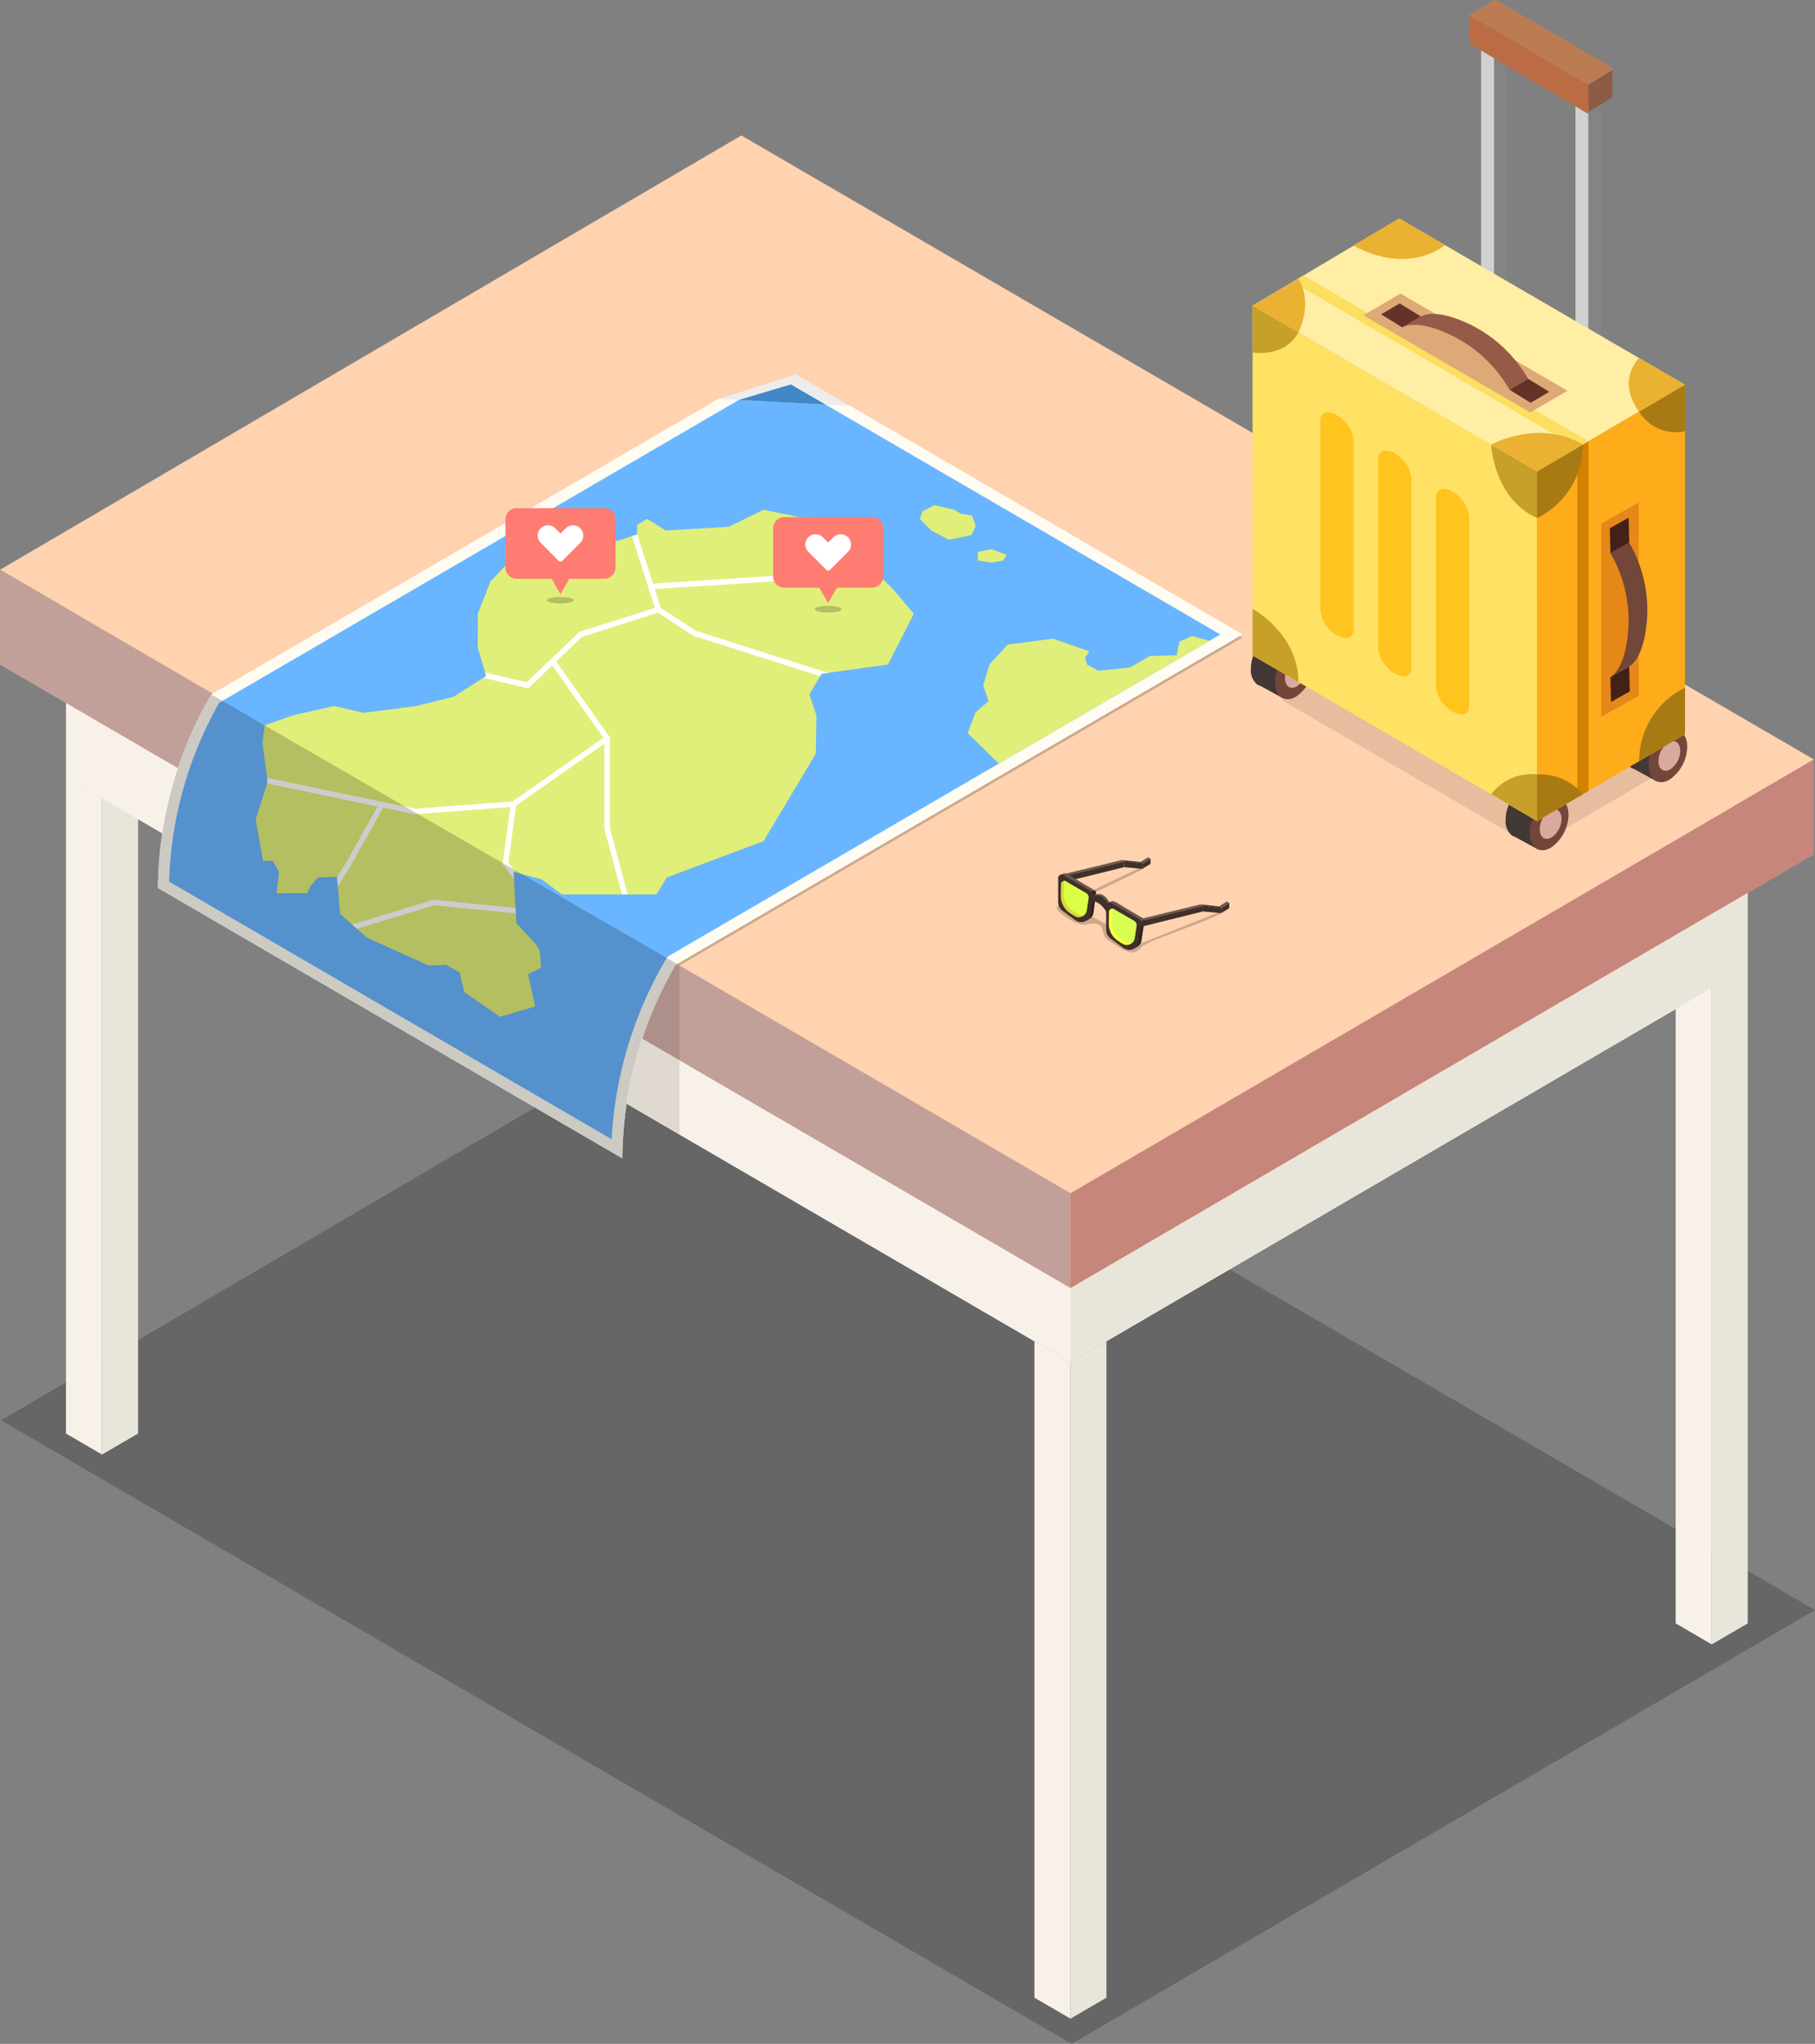 <svg id="Group_25996" data-name="Group 25996" xmlns="http://www.w3.org/2000/svg" xmlns:xlink="http://www.w3.org/1999/xlink" width="167" height="188.027" viewBox="0 0 167 188.027">
  <rect x="0" y="0" width="167" height="188.027" fill="#808080" stroke="none"/>
  <defs>
    <clipPath id="clip-path">
      <rect id="Rectangle_27211" data-name="Rectangle 27211" width="167" height="188.027" fill="none"/>
    </clipPath>
    <clipPath id="clip-path-3">
      <rect id="Rectangle_27199" data-name="Rectangle 27199" width="166.896" height="97.319" fill="none"/>
    </clipPath>
    <clipPath id="clip-path-5">
      <rect id="Rectangle_27201" data-name="Rectangle 27201" width="94.503" height="52.535" fill="none"/>
    </clipPath>
    <clipPath id="clip-path-6">
      <rect id="Rectangle_27202" data-name="Rectangle 27202" width="7.158" height="15.689" fill="none"/>
    </clipPath>
    <clipPath id="clip-path-7">
      <rect id="Rectangle_27203" data-name="Rectangle 27203" width="47.759" height="42.662" fill="none"/>
    </clipPath>
    <clipPath id="clip-path-8">
      <rect id="Rectangle_27204" data-name="Rectangle 27204" width="2.47" height="0.597" fill="none"/>
    </clipPath>
    <clipPath id="clip-path-10">
      <rect id="Rectangle_27206" data-name="Rectangle 27206" width="37.023" height="21.738" fill="none"/>
    </clipPath>
    <clipPath id="clip-path-11">
      <rect id="Rectangle_27207" data-name="Rectangle 27207" width="15.86" height="8.231" fill="none"/>
    </clipPath>
    <clipPath id="clip-path-12">
      <rect id="Rectangle_27208" data-name="Rectangle 27208" width="2.553" height="3.335" fill="none"/>
    </clipPath>
    <clipPath id="clip-path-13">
      <rect id="Rectangle_27209" data-name="Rectangle 27209" width="2.288" height="3.145" fill="none"/>
    </clipPath>
  </defs>
  <g id="Group_25994" data-name="Group 25994" clip-path="url(#clip-path)">
    <g id="Group_25964" data-name="Group 25964">
      <g id="Group_25963" data-name="Group 25963" clip-path="url(#clip-path)">
        <g id="Group_25962" data-name="Group 25962" transform="translate(0.104 90.709)" opacity="0.2" style="mix-blend-mode: normal;isolation: isolate">
          <g id="Group_25961" data-name="Group 25961">
            <g id="Group_25960" data-name="Group 25960" clip-path="url(#clip-path-3)">
              <path id="Path_9330" data-name="Path 9330" d="M.1,128.83,68.314,88.874,167,146.283,98.6,186.192Z" transform="translate(-0.102 -88.873)"/>
            </g>
          </g>
        </g>
      </g>
    </g>
    <path id="Path_9331" data-name="Path 9331" d="M9.2,71.975v60.389l3.315-1.931V70.045Z" transform="translate(0.19 1.447)" fill="#e8e6da"/>
    <path id="Path_9332" data-name="Path 9332" d="M154.378,89.089v60.389l-3.315-1.931V87.159Z" transform="translate(3.12 1.8)" fill="#f8f1e9"/>
    <path id="Path_9333" data-name="Path 9333" d="M98.374,124.613l62.317-36.361-92.6-53.869L5.948,70.787Z" transform="translate(0.123 0.71)" fill="#fff"/>
    <path id="Path_9334" data-name="Path 9334" d="M98.374,114.446l62.317-36.361-92.6-53.869L5.948,60.62Z" transform="translate(0.123 0.5)" fill="#ffaf83"/>
    <path id="Path_9335" data-name="Path 9335" d="M98.374,114.446l62.317-36.361-92.6-53.869L5.948,60.62Z" transform="translate(0.123 0.5)" fill="#ffaf83"/>
    <path id="Path_9336" data-name="Path 9336" d="M5.948,59.884V70.261l92.426,53.826V113.71Z" transform="translate(0.123 1.237)" fill="#f8f1e9"/>
    <path id="Path_9337" data-name="Path 9337" d="M158.82,77V87.372L96.5,123.733V113.356Z" transform="translate(1.993 1.59)" fill="#e8e6da"/>
    <path id="Path_9338" data-name="Path 9338" d="M96.571,122.826v60.389l-3.315-1.931V120.9Z" transform="translate(1.926 2.497)" fill="#f8f1e9"/>
    <path id="Path_9339" data-name="Path 9339" d="M9.263,71.975v60.389l-3.315-1.931V70.045Z" transform="translate(0.123 1.447)" fill="#f8f1e9"/>
    <path id="Path_9340" data-name="Path 9340" d="M96.5,122.826v60.389l3.315-1.931V120.9Z" transform="translate(1.993 2.497)" fill="#e8e6da"/>
    <path id="Path_9341" data-name="Path 9341" d="M154.311,89.089v60.389l3.315-1.931V87.159Z" transform="translate(3.187 1.8)" fill="#e8e6da"/>
    <path id="Path_9342" data-name="Path 9342" d="M0,60.7l98.5,57.362,68.4-39.91L68.212,20.744Z" transform="translate(0 0.428)" fill="#ffaf83"/>
    <path id="Path_9343" data-name="Path 9343" d="M0,52.165l98.5,57.362,68.4-39.908L68.212,12.209Z" transform="translate(0 0.252)" fill="#ffd2b0"/>
    <path id="Path_9344" data-name="Path 9344" d="M0,60.068l98.5,57.362v-8.71L0,51.357Z" transform="translate(0 1.061)" fill="#c1a099"/>
    <path id="Path_9345" data-name="Path 9345" d="M96.505,108.366v8.711l68.4-39.911V68.457Z" transform="translate(1.993 1.414)" fill="#c6867b"/>
    <g id="Group_25993" data-name="Group 25993">
      <g id="Group_25992" data-name="Group 25992" clip-path="url(#clip-path)">
        <g id="Group_25967" data-name="Group 25967" transform="translate(19.812 36.291)" opacity="0.2">
          <g id="Group_25966" data-name="Group 25966">
            <g id="Group_25965" data-name="Group 25965" clip-path="url(#clip-path-5)">
              <path id="Path_9346" data-name="Path 9346" d="M19.412,63.221l42.706,24.87,51.8-30.18L77.67,36.81l-6.334-1.252-5.62.683Z" transform="translate(-19.412 -35.557)"/>
            </g>
          </g>
        </g>
        <g id="Group_25970" data-name="Group 25970" transform="translate(55.36 88.681)" opacity="0.1">
          <g id="Group_25969" data-name="Group 25969">
            <g id="Group_25968" data-name="Group 25968" clip-path="url(#clip-path-6)">
              <path id="Path_9347" data-name="Path 9347" d="M60.027,86.968l-4,2.623L54.24,98.407l7.158,4.168V87.032h0l-.248-.145Z" transform="translate(-54.24 -86.887)"/>
            </g>
          </g>
        </g>
        <path id="Path_9348" data-name="Path 9348" d="M14.244,80.961a35.874,35.874,0,0,1,4.905-17.794l46.674-27.2,5.62-.683,6.334,1.253,36.243,21.1L61.86,88.034a35.879,35.879,0,0,0-4.9,17.794Z" transform="translate(0.294 0.729)" fill="#fffcf3"/>
        <path id="Path_9349" data-name="Path 9349" d="M14.244,80.961a35.874,35.874,0,0,1,4.905-17.794l46.674-27.2,5.62-.683,6.334,1.253,36.243,21.1L61.86,88.034a35.879,35.879,0,0,0-4.9,17.794Z" transform="translate(0.294 0.729)" fill="#fffcf3"/>
        <path id="Path_9350" data-name="Path 9350" d="M15.249,80.384a35.32,35.32,0,0,1,4.614-16.459l47.8-27.852,3.624-1.11L75.6,36.474l36.368,21.174L61.115,87.282l-.133.2a36.616,36.616,0,0,0-5.023,16.6Z" transform="translate(0.315 0.722)" fill="#6ab5ff"/>
        <path id="Path_9351" data-name="Path 9351" d="M64.78,36l12.058.63-4.962-2.887Z" transform="translate(1.338 0.697)" fill="#ededed"/>
        <path id="Path_9352" data-name="Path 9352" d="M74.569,36.5,66.6,36.08l4.8-1.429Z" transform="translate(1.375 0.716)" fill="#4287c6"/>
        <path id="Path_9353" data-name="Path 9353" d="M46.034,51.09l1.85-.118.624-.794,1.248-.408,5.635-1.546v.484l.942.11.322-.11,1.493-.484v-.889l.907-.541.658.38,1.042.684,5.831-.344,3.193-1.569,3.286.683h1.242l.34,1.23.462.419,4.245,1.6.737,1.81,1.59,1.553,1.925,2.273-2.381,4.676-3.527.484-2.588.365L74,62.946l.646,1.913-.056,3.521L69.78,76.436l-4.138,1.548L60.87,79.776l-.948,1.559H51.231L49.36,79.947l-2.584-.687.259,4.728L48.82,85.9l.369.582.113,1.6-1.191.6.659,2.96-3.238.952-3.286-2.268-.429-1.815-1.255-.7-1.6.064-5.648-2.543-2.494-2.2-.284-3.417-1.758.056-.737.851-.227.6H24.977L25.2,79.26l-.567-1.01H23.73l-.681-3.826,1.1-3.448-.475-3.6.2-1.6,2.637-.924,3.742-.849,2.722.628,4.854-.628,3.424-.85,3.006-1.913-.768-2.563V55.508l1.165-2.976Z" transform="translate(0.476 0.949)" fill="#e0ef79"/>
        <path id="Path_9354" data-name="Path 9354" d="M86.057,45.952l-1.786-.415-1.105.553-.234.712,1.041,1.063,1.617.85,2.083-.43.383-.835-.34-.978-.978-.128Z" transform="translate(1.713 0.94)" fill="#e0ef79"/>
        <path id="Path_9355" data-name="Path 9355" d="M88.154,50.546v-.8l.313-.05.929-.2,1.4.526-.3.526-1.1.183Z" transform="translate(1.82 1.022)" fill="#e0ef79"/>
        <path id="Path_9356" data-name="Path 9356" d="M90.1,69.063l-2.858-2.8.724-1.914,1.19-1.021-.485-1.463.571-1.925,1.672-1.815,4.154-.556,3.36,1.166-.4.6.184.622,1.058.569,2.895-.3L104,59.162l2.467-.063.255-1.261,1.169-.51,1.588.444Z" transform="translate(1.802 1.184)" fill="#e0ef79"/>
        <path id="Path_9357" data-name="Path 9357" d="M75.84,60.882l-.673-.138-11.629-3.7L60.3,54.929l-.555-1.73L74.3,52.257l5.158-2.114-.129-.316-.228-.086-4.878,2.01L59.584,52.7l-1.456-4.545v.022l-.48.155,2.115,6.6-6.929,2.2-4.876,4.639-3.821-.9.1.331-.249.158,4.124.972,2.2-2.108,4.706,6.654-8.35,5.859-8.952.673L24.077,70.564l.049.366-.05.156L34.239,73.2l-2.858,5.114-.866,1.39.07.852,1.235-1.983,2.942-5.265,2.88.6.036.007,8.781-.66-.713,5.264,1.044,1.341-.036-.653.219.058-.693-.889.711-5.254,8.123-5.7v7.831l1.614,6.027h.526l-1.629-6.061V66.859l-4.945-6.991L53.044,57.6l7-2.226,3.243,2.116,11.671,3.722.131-.225Z" transform="translate(0.497 0.994)" fill="#fff"/>
        <path id="Path_9358" data-name="Path 9358" d="M31.732,83.374l.45.4,7.089-2.162,7.534.752-.029-.516-7.557-.754Z" transform="translate(0.655 1.675)" fill="#fff"/>
        <g id="Group_25973" data-name="Group 25973" transform="translate(14.538 63.895)" opacity="0.2">
          <g id="Group_25972" data-name="Group 25972">
            <g id="Group_25971" data-name="Group 25971" clip-path="url(#clip-path-7)">
              <path id="Path_9359" data-name="Path 9359" d="M56.955,105.264A35.874,35.874,0,0,1,61.86,87.47L62,87.386,19.148,62.6A35.874,35.874,0,0,0,14.243,80.4Z" transform="translate(-14.244 -62.602)"/>
            </g>
          </g>
        </g>
        <path id="Path_9360" data-name="Path 9360" d="M78.8,46.612H70.718A1.02,1.02,0,0,0,69.7,47.633v4.451A1.02,1.02,0,0,0,70.718,53.1H73.94l.817,1.416.818-1.416H78.8a1.02,1.02,0,0,0,1.021-1.021V47.633A1.021,1.021,0,0,0,78.8,46.612" transform="translate(1.439 0.963)" fill="#fe7c72"/>
        <path id="Path_9361" data-name="Path 9361" d="M76.521,48.433h0a.946.946,0,0,0-1.338,0l0,0-.484.483-.484-.483a.946.946,0,0,0-1.338,0l0,0a.946.946,0,0,0,0,1.338l0,0,.484.483,1.176,1.176a.237.237,0,0,0,.331,0l1.176-1.176.484-.483a.946.946,0,0,0,0-1.338l0,0" transform="translate(1.499 0.994)" fill="#fff"/>
        <g id="Group_25976" data-name="Group 25976" transform="translate(74.961 55.747)" opacity="0.2">
          <g id="Group_25975" data-name="Group 25975">
            <g id="Group_25974" data-name="Group 25974" clip-path="url(#clip-path-8)">
              <path id="Path_9362" data-name="Path 9362" d="M75.915,54.918c0,.165-.553.3-1.235.3s-1.235-.134-1.235-.3.553-.3,1.235-.3,1.235.134,1.235.3" transform="translate(-73.444 -54.619)"/>
            </g>
          </g>
        </g>
        <path id="Path_9363" data-name="Path 9363" d="M54.669,45.8H46.591a1.02,1.02,0,0,0-1.021,1.021v4.451A1.02,1.02,0,0,0,46.591,52.3h3.222l.817,1.416.818-1.416h3.222a1.02,1.02,0,0,0,1.021-1.021V46.824A1.021,1.021,0,0,0,54.669,45.8" transform="translate(0.941 0.946)" fill="#fe7c72"/>
        <path id="Path_9364" data-name="Path 9364" d="M52.394,47.624h0a.946.946,0,0,0-1.338,0l0,0-.484.483-.484-.483a.946.946,0,0,0-1.338,0l0,0a.946.946,0,0,0,0,1.338l0,0,.484.483L50.4,50.623a.237.237,0,0,0,.331,0l1.176-1.176.484-.483a.946.946,0,0,0,0-1.338l0,0" transform="translate(1.001 0.978)" fill="#fff"/>
        <g id="Group_25979" data-name="Group 25979" transform="translate(50.335 54.921)" opacity="0.2">
          <g id="Group_25978" data-name="Group 25978">
            <g id="Group_25977" data-name="Group 25977" clip-path="url(#clip-path-8)">
              <path id="Path_9365" data-name="Path 9365" d="M51.787,54.108c0,.165-.553.3-1.235.3s-1.235-.134-1.235-.3.553-.3,1.235-.3,1.235.134,1.235.3" transform="translate(-49.317 -53.81)"/>
            </g>
          </g>
        </g>
        <g id="Group_25982" data-name="Group 25982" transform="translate(117.728 56.181)" opacity="0.1">
          <g id="Group_25981" data-name="Group 25981">
            <g id="Group_25980" data-name="Group 25980" clip-path="url(#clip-path-10)">
              <path id="Path_9366" data-name="Path 9366" d="M128.718,55.044l-12.747,6.434a1.137,1.137,0,0,0-.06,2l22.848,13.306L152.368,68.8Z" transform="translate(-115.346 -55.044)"/>
            </g>
          </g>
        </g>
        <path id="Path_9367" data-name="Path 9367" d="M134.686,4.533V27.417l1.186-.7V3.838Z" transform="translate(2.781 0.079)" fill="#848484"/>
        <path id="Path_9368" data-name="Path 9368" d="M133.524,3.838V26.722l1.186.7V4.533Z" transform="translate(2.757 0.079)" fill="#d1d1d1"/>
        <path id="Path_9369" data-name="Path 9369" d="M143.185,9.466V32.35l1.186-.7V8.771Z" transform="translate(2.957 0.181)" fill="#848484"/>
        <path id="Path_9370" data-name="Path 9370" d="M142.023,8.771V31.655l1.186.7V9.466Z" transform="translate(2.933 0.181)" fill="#d1d1d1"/>
        <path id="Path_9371" data-name="Path 9371" d="M143.406,7.8l2.115-1.237a.233.233,0,0,0,0-.4L134.966.032a.233.233,0,0,0-.235,0L132.616,1.27a.234.234,0,0,0,0,.4L143.171,7.8a.23.23,0,0,0,.235,0" transform="translate(2.736 0)" fill="#bc7c53"/>
        <path id="Path_9372" data-name="Path 9372" d="M145.4,8.822V6.305l-2.209,1.368V10.19Z" transform="translate(2.957 0.13)" fill="#8c5d44"/>
        <path id="Path_9373" data-name="Path 9373" d="M132.5,1.4V4l10.909,6.46V7.774Z" transform="translate(2.736 0.029)" fill="#bb6c43"/>
        <path id="Path_9374" data-name="Path 9374" d="M138.674,76.661l2.2-4.587-2.2-1.161,0,.005a1.085,1.085,0,0,0-.973-.095,3.525,3.525,0,0,0-1.97,3.164,1.7,1.7,0,0,0,.481,1.328l-.005.008.033.017a.981.981,0,0,0,.371.2Z" transform="translate(2.803 1.461)" fill="#423835"/>
        <path id="Path_9375" data-name="Path 9375" d="M141.47,73.507c.012-1.139-.659-1.835-1.583-1.526a3.521,3.521,0,0,0-1.969,3.163c-.009,1.379.905,1.955,1.931,1.354a3.769,3.769,0,0,0,1.621-2.992" transform="translate(2.848 1.485)" fill="#724638"/>
        <path id="Path_9376" data-name="Path 9376" d="M140.813,73.845c.007-.642-.373-1.036-.893-.861a1.99,1.99,0,0,0-1.11,1.785c-.005.778.51,1.1,1.089.763a2.123,2.123,0,0,0,.914-1.687" transform="translate(2.867 1.506)" fill="#d8aa9e"/>
        <path id="Path_9377" data-name="Path 9377" d="M149.374,70.526l2.2-4.587-2.2-1.161,0,.005a1.085,1.085,0,0,0-.973-.095,3.525,3.525,0,0,0-1.97,3.164,1.7,1.7,0,0,0,.481,1.328l-.005.008.033.017a.981.981,0,0,0,.37.2Z" transform="translate(3.024 1.334)" fill="#423835"/>
        <path id="Path_9378" data-name="Path 9378" d="M152.171,67.372c.012-1.139-.659-1.835-1.583-1.527a3.524,3.524,0,0,0-1.969,3.164c-.009,1.379.905,1.955,1.931,1.354a3.769,3.769,0,0,0,1.621-2.992" transform="translate(3.069 1.358)" fill="#724638"/>
        <path id="Path_9379" data-name="Path 9379" d="M151.513,67.71c.007-.642-.373-1.036-.893-.861a1.99,1.99,0,0,0-1.11,1.785c-.005.778.51,1.1,1.089.763a2.123,2.123,0,0,0,.914-1.687" transform="translate(3.088 1.38)" fill="#d8aa9e"/>
        <path id="Path_9380" data-name="Path 9380" d="M115.708,63.046l2.2-4.587-2.2-1.162,0,.005a1.085,1.085,0,0,0-.973-.095,3.525,3.525,0,0,0-1.97,3.164,1.7,1.7,0,0,0,.481,1.328l-.005.008.033.017a.981.981,0,0,0,.371.2Z" transform="translate(2.329 1.18)" fill="#423835"/>
        <path id="Path_9381" data-name="Path 9381" d="M118.5,59.892c.012-1.139-.659-1.835-1.583-1.526a3.521,3.521,0,0,0-1.969,3.163c-.009,1.379.905,1.955,1.931,1.354a3.769,3.769,0,0,0,1.621-2.992" transform="translate(2.374 1.204)" fill="#724638"/>
        <path id="Path_9382" data-name="Path 9382" d="M117.847,60.23c.007-.642-.373-1.036-.893-.861a1.988,1.988,0,0,0-1.11,1.785c-.005.778.51,1.1,1.089.763a2.123,2.123,0,0,0,.914-1.687" transform="translate(2.392 1.225)" fill="#d8aa9e"/>
        <path id="Path_9383" data-name="Path 9383" d="M126.411,19.693l-13.494,8.029,26.176,15.244L152.7,34.988Z" transform="translate(2.332 0.407)" fill="#ffeea4"/>
        <path id="Path_9384" data-name="Path 9384" d="M138.563,42.657V74.819l13.609-7.978V34.679Z" transform="translate(2.862 0.716)" fill="#ffac1a"/>
        <path id="Path_9385" data-name="Path 9385" d="M112.917,27.561V59.722l26.176,15.244V42.8Z" transform="translate(2.332 0.569)" fill="#ffe164"/>
        <path id="Path_9386" data-name="Path 9386" d="M142.782,40.071V72.235l-4.218,2.473V42.546Z" transform="translate(2.862 0.828)" fill="#ffac1a"/>
        <path id="Path_9387" data-name="Path 9387" d="M117.135,25.136l26.176,15.243-4.218,2.475L112.917,27.611Z" transform="translate(2.332 0.519)" fill="#ffeea4"/>
        <path id="Path_9388" data-name="Path 9388" d="M112.917,59.173V54.878s4.218,2.264,4.218,6.745Z" transform="translate(2.332 1.133)" fill="#c6a028"/>
        <path id="Path_9389" data-name="Path 9389" d="M151.985,66.278v-4.29a7.519,7.519,0,0,0-4.218,6.765l4.025-2.362Z" transform="translate(3.052 1.28)" fill="#a87a13"/>
        <path id="Path_9390" data-name="Path 9390" d="M126.231,19.693l-4.218,2.475s4.426,2.829,8.434-.018l-4.163-2.426Z" transform="translate(2.52 0.407)" fill="#eab132"/>
        <path id="Path_9391" data-name="Path 9391" d="M151.982,34.673v4.29a3.981,3.981,0,0,1-4.218-1.809l4-2.35Z" transform="translate(3.052 0.716)" fill="#a87a13"/>
        <path id="Path_9392" data-name="Path 9392" d="M147.784,32.267s-2.141,2.007,0,4.935L152,34.729Z" transform="translate(3.032 0.666)" fill="#eab132"/>
        <path id="Path_9393" data-name="Path 9393" d="M144.347,50.359l3.45-1.947,0,11.4-3.451,1.948Z" transform="translate(2.981 1)" fill="#e58817"/>
        <path id="Path_9394" data-name="Path 9394" d="M144.347,47.237l3.45-1.947v3.185l-3.45,1.947Z" transform="translate(2.981 0.935)" fill="#e58817"/>
        <path id="Path_9395" data-name="Path 9395" d="M144.349,61.535l3.45-1.947v3.185l-3.45,1.947Z" transform="translate(2.981 1.231)" fill="#e58817"/>
        <path id="Path_9396" data-name="Path 9396" d="M145.18,61.277s1.416-.622,1.654-4.542a12.427,12.427,0,0,0-1.655-6.863L146.9,48.9a12.423,12.423,0,0,1,1.657,6.863c-.24,3.919-1.654,4.542-1.654,4.542Z" transform="translate(2.998 1.01)" fill="#724638"/>
        <path id="Path_9397" data-name="Path 9397" d="M145.18,49.919l-.058-2.287,1.729-.971.058,2.286Z" transform="translate(2.997 0.964)" fill="#422119"/>
        <path id="Path_9398" data-name="Path 9398" d="M145.232,63.338l-.058-2.287,1.729-.971.058,2.286Z" transform="translate(2.998 1.241)" fill="#422119"/>
        <path id="Path_9399" data-name="Path 9399" d="M120.557,57.67a3.088,3.088,0,0,1-1.531-2.292V37.952c0-.777.686-1.007,1.531-.514a3.1,3.1,0,0,1,1.531,2.3V57.148c0,.777-.686,1.01-1.531.522" transform="translate(2.458 0.768)" fill="#ffc41d"/>
        <path id="Path_9400" data-name="Path 9400" d="M125.772,61.112a3.088,3.088,0,0,1-1.531-2.292V41.394c0-.777.686-1.007,1.531-.514a3.1,3.1,0,0,1,1.531,2.3V60.59c0,.777-.686,1.01-1.531.522" transform="translate(2.566 0.839)" fill="#ffc41d"/>
        <path id="Path_9401" data-name="Path 9401" d="M130.986,64.555a3.088,3.088,0,0,1-1.531-2.292V44.837c0-.777.686-1.007,1.531-.514a3.1,3.1,0,0,1,1.531,2.3V64.033c0,.777-.686,1.01-1.531.522" transform="translate(2.673 0.91)" fill="#ffc41d"/>
        <path id="Path_9402" data-name="Path 9402" d="M116.53,25.423l26.2,15.26,1.01-.592L117.532,24.826Z" transform="translate(2.407 0.513)" fill="#fcde60"/>
        <path id="Path_9403" data-name="Path 9403" d="M142.2,72.54l1.021-.6V39.779l-1.021.6Z" transform="translate(2.937 0.821)" fill="#d18100"/>
        <path id="Path_9404" data-name="Path 9404" d="M117.135,30.017l-4.218-2.457v4.295s2.879.541,4.218-1.838" transform="translate(2.332 0.569)" fill="#c6a028"/>
        <path id="Path_9405" data-name="Path 9405" d="M117.135,30.067s1.4-2.658,0-4.932l-4.218,2.475Z" transform="translate(2.332 0.519)" fill="#eab132"/>
        <path id="Path_9406" data-name="Path 9406" d="M138.648,69.8v4.29l-4.218-2.473a4.679,4.679,0,0,1,4.218-1.817" transform="translate(2.776 1.441)" fill="#c6a028"/>
        <path id="Path_9407" data-name="Path 9407" d="M138.563,74.094l4.218-2.473a5.188,5.188,0,0,0-4.218-1.817Z" transform="translate(2.862 1.441)" fill="#a87a13"/>
        <path id="Path_9408" data-name="Path 9408" d="M138.648,46.836v-4.29l-4.218-2.475s.192,4.936,4.218,6.765" transform="translate(2.776 0.828)" fill="#c6a028"/>
        <path id="Path_9409" data-name="Path 9409" d="M138.563,42.546v4.29a7.519,7.519,0,0,0,4.218-6.765l-4.11,2.412Z" transform="translate(2.862 0.828)" fill="#a87a13"/>
        <path id="Path_9410" data-name="Path 9410" d="M134.431,40.093s4.361-2.4,8.437,0l-4.218,2.475Z" transform="translate(2.776 0.806)" fill="#eab132"/>
        <path id="Path_9411" data-name="Path 9411" d="M135.458,35.768l3.418-2-9.856-5.737-3.418,2Z" transform="translate(2.594 0.579)" fill="#dda976"/>
        <path id="Path_9412" data-name="Path 9412" d="M138.012,37.254l3.418-2-2.753-1.6-3.419,2Z" transform="translate(2.793 0.695)" fill="#dda976"/>
        <path id="Path_9413" data-name="Path 9413" d="M125.656,30.062l3.418-2-2.753-1.6-3.419,2Z" transform="translate(2.538 0.546)" fill="#dda976"/>
        <path id="Path_9414" data-name="Path 9414" d="M126.423,29.532s1.248-.91,4.756.854a12.421,12.421,0,0,1,5.1,4.882l1.71-1a12.42,12.42,0,0,0-5.1-4.883c-3.508-1.765-4.757-.854-4.757-.854Z" transform="translate(2.611 0.584)" fill="#945b49"/>
        <path id="Path_9415" data-name="Path 9415" d="M136.08,35.148l1.947,1.2,1.71-1.006-1.947-1.2Z" transform="translate(2.81 0.705)" fill="#643226"/>
        <path id="Path_9416" data-name="Path 9416" d="M124.508,28.354l1.947,1.2,1.71-1.006-1.947-1.2Z" transform="translate(2.571 0.565)" fill="#643226"/>
        <g id="Group_25985" data-name="Group 25985" transform="translate(97.244 79.392)" opacity="0.2">
          <g id="Group_25984" data-name="Group 25984">
            <g id="Group_25983" data-name="Group 25983" clip-path="url(#clip-path-11)">
              <path id="Path_9417" data-name="Path 9417" d="M110.935,81.888l-.905.481L103.1,85.158a.6.6,0,0,0-.238-.184c-.649-.308-4.785-2.488-4.785-2.488a3.039,3.039,0,0,1-1.233-.3,5.326,5.326,0,0,0-.713-.378c.141-.089.37-.226.713-.4.574-.287,5.662-2.641,6.427-3.117l.648-.408-.2-.1-.905.481-7.1,3.417c-.19-.032-.352-.013-.422.121-.245.468,2.027,1.872,2.651,1.66s1.236-.141,1.45.253.049.771.657,1.2,1.846,1.291,2.4,1.055a1.323,1.323,0,0,0,.68-.53l0,.005s.29-.148.863-.435,5.72-2.142,6.485-2.618l.649-.408Z" transform="translate(-95.277 -77.786)"/>
            </g>
          </g>
        </g>
        <path id="Path_9418" data-name="Path 9418" d="M101.342,77.656l1.722.183-.073.486-1.648-.152Z" transform="translate(2.093 1.604)" fill="#3f302a"/>
        <path id="Path_9419" data-name="Path 9419" d="M98.794,80.64s.088-.282-.122-.4l-.267.133.129.362.047,0Z" transform="translate(2.032 1.657)" fill="#2d211c"/>
        <path id="Path_9420" data-name="Path 9420" d="M102.957,78.33l.776-.468v-.468l-.7.45Z" transform="translate(2.126 1.598)" fill="#3f302a"/>
        <path id="Path_9421" data-name="Path 9421" d="M103.736,77.4l-.229-.133-.7.45.229.133Z" transform="translate(2.123 1.596)" fill="#6b564e"/>
        <path id="Path_9422" data-name="Path 9422" d="M101.347,77.658l1.726.183-.229-.134-1.726-.182Z" transform="translate(2.088 1.601)" fill="#3f302a"/>
        <path id="Path_9423" data-name="Path 9423" d="M95.84,79.019l5.618-1.364v.517l-5.7,1.411Z" transform="translate(1.978 1.604)" fill="#3f302a"/>
        <path id="Path_9424" data-name="Path 9424" d="M95.614,78.888l.229.133,5.618-1.363-.229-.134Z" transform="translate(1.975 1.601)" fill="#6b564e"/>
        <path id="Path_9425" data-name="Path 9425" d="M98.592,80.7l.211-.068-.22,1.75a.845.845,0,0,1-.313.46l-.378.217Z" transform="translate(2.022 1.665)" fill="#2d211c"/>
        <path id="Path_9426" data-name="Path 9426" d="M95.614,78.854l.314-.139s.172-.036.648.274,2.152,1.279,2.152,1.279l-.294.156-1.163-.485-1.523-.911Z" transform="translate(1.975 1.626)" fill="#6b564e"/>
        <path id="Path_9427" data-name="Path 9427" d="M95.392,79.159v2.181a1.031,1.031,0,0,0,.419.83l1.176.866a.887.887,0,0,0,1.4-.584l.252-1.689a.362.362,0,0,0-.176-.365l-2.6-1.513a.318.318,0,0,0-.478.275" transform="translate(1.97 1.628)" fill="#3f302a"/>
        <g id="Group_25988" data-name="Group 25988" transform="translate(97.607 81.044)" opacity="0.8">
          <g id="Group_25987" data-name="Group 25987">
            <g id="Group_25986" data-name="Group 25986" clip-path="url(#clip-path-12)">
              <path id="Path_9428" data-name="Path 9428" d="M95.649,79.662l-.017.982a1.909,1.909,0,0,0,.8,1.692l.434.284a.74.74,0,0,0,1.149-.512l.166-1.116a.461.461,0,0,0-.225-.466L96.1,79.446a.3.3,0,0,0-.451.216" transform="translate(-95.632 -79.404)" fill="#ffff3e"/>
            </g>
          </g>
        </g>
        <path id="Path_9429" data-name="Path 9429" d="M97.95,80.526l-1.856-1.08a.1.1,0,0,0-.187.033l-.017.983a1.907,1.907,0,0,0,.8,1.691l.434.284a.8.8,0,0,0,.689.066.731.731,0,0,0,.2-.395l.165-1.116a.459.459,0,0,0-.224-.466" transform="translate(1.98 1.64)" fill="#dbff45"/>
        <path id="Path_9430" data-name="Path 9430" d="M98.576,80.727l.214-.094s.745-.363,1.292.807l-.21.307Z" transform="translate(2.036 1.664)" fill="#6b564e"/>
        <path id="Path_9431" data-name="Path 9431" d="M98.283,81.354s.635-.48,1.519.9l.115-.781c-.582-1.073-1.434-.718-1.434-.718Z" transform="translate(2.03 1.667)" fill="#3f302a"/>
        <path id="Path_9432" data-name="Path 9432" d="M108.441,81.65l1.722.183-.073.486-1.648-.152Z" transform="translate(2.239 1.686)" fill="#3f302a"/>
        <path id="Path_9433" data-name="Path 9433" d="M110.055,82.324l.776-.468v-.468l-.7.45Z" transform="translate(2.273 1.681)" fill="#3f302a"/>
        <path id="Path_9434" data-name="Path 9434" d="M110.835,81.39l-.229-.133-.7.45.229.133Z" transform="translate(2.27 1.678)" fill="#6b564e"/>
        <path id="Path_9435" data-name="Path 9435" d="M108.445,81.653l1.726.183-.229-.134-1.726-.182Z" transform="translate(2.235 1.683)" fill="#3f302a"/>
        <path id="Path_9436" data-name="Path 9436" d="M102.952,82.989l.257-.139-.3,2.037a.834.834,0,0,1-.313.46l-.378.217Z" transform="translate(2.111 1.711)" fill="#2d211c"/>
        <path id="Path_9437" data-name="Path 9437" d="M99.94,81.353l.314-.139s.172-.036.648.274,2.354,1.4,2.354,1.4l-.258.139-1.4-.585-1.523-.911Z" transform="translate(2.064 1.677)" fill="#6b564e"/>
        <path id="Path_9438" data-name="Path 9438" d="M99.718,81.658V83.84a1.031,1.031,0,0,0,.419.83l1.176.866a.887.887,0,0,0,1.4-.584L103,83.019,100.2,81.384a.318.318,0,0,0-.478.275" transform="translate(2.059 1.68)" fill="#3f302a"/>
        <path id="Path_9439" data-name="Path 9439" d="M99.975,82.161l-.017.982a1.909,1.909,0,0,0,.8,1.692l.434.284a.74.74,0,0,0,1.149-.512l.166-1.116a.461.461,0,0,0-.225-.466l-1.855-1.08a.3.3,0,0,0-.451.216" transform="translate(2.064 1.691)" fill="#ffff3e"/>
        <g id="Group_25991" data-name="Group 25991" transform="translate(102.286 83.597)" opacity="0.5">
          <g id="Group_25990" data-name="Group 25990">
            <g id="Group_25989" data-name="Group 25989" clip-path="url(#clip-path-13)">
              <path id="Path_9440" data-name="Path 9440" d="M102.276,83.025l-1.856-1.08a.1.1,0,0,0-.187.033l-.017.983a1.907,1.907,0,0,0,.8,1.691l.434.284a.8.8,0,0,0,.689.066.731.731,0,0,0,.2-.395l.165-1.116a.459.459,0,0,0-.224-.466" transform="translate(-100.216 -81.906)" fill="#b0ff64"/>
            </g>
          </g>
        </g>
        <path id="Path_9441" data-name="Path 9441" d="M102.938,83.013l5.618-1.364v.517l-5.7,1.411Z" transform="translate(2.124 1.686)" fill="#3f302a"/>
        <path id="Path_9442" data-name="Path 9442" d="M102.713,82.883l.229.133,5.618-1.363-.229-.134Z" transform="translate(2.121 1.683)" fill="#6b564e"/>
      </g>
    </g>
  </g>
</svg>
